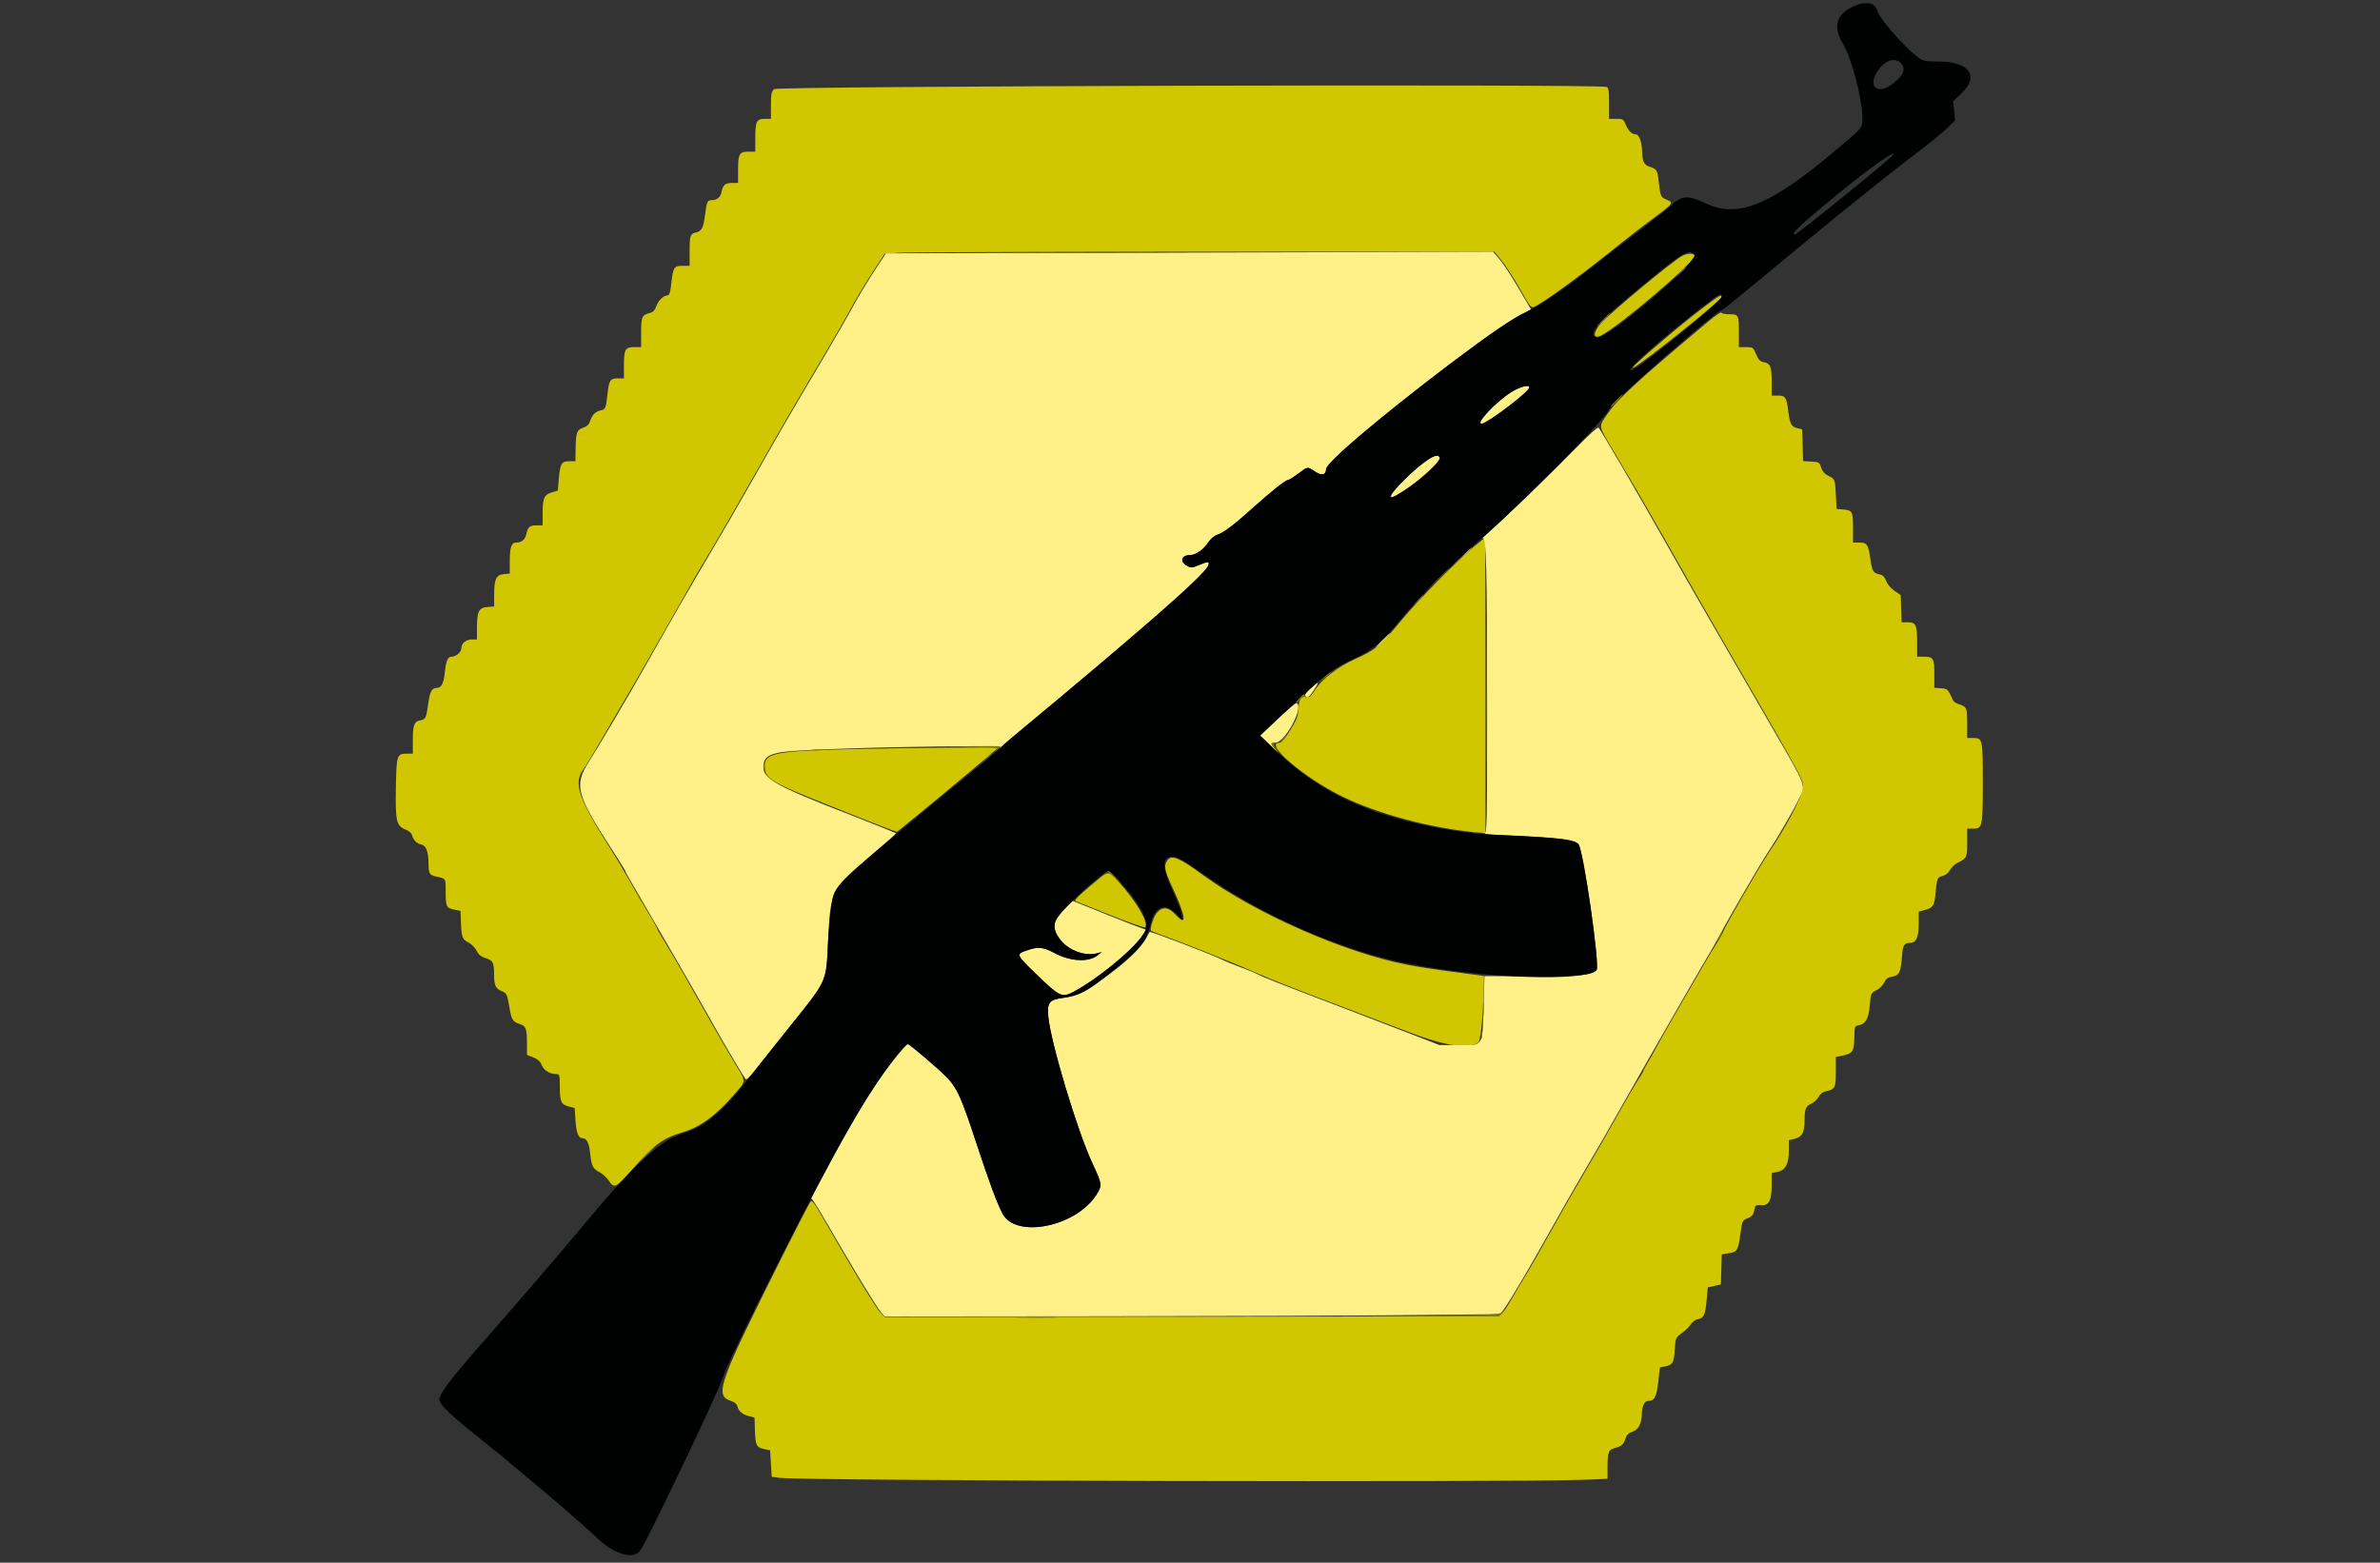 <svg id="svg" version="1.1" xmlns="http://www.w3.org/2000/svg" xmlns:xlink="http://www.w3.org/1999/xlink" width="400" height="262.667" viewBox="0, 0, 400,262.667"><rect x="0" y="0" width="400" height="262.667" fill="#333333" stroke="none"/><g id="svgg"><path id="path0" d="M130.092 14.980 C 129.649 15.423,129.566 15.856,129.566 17.740 L 129.566 19.974 128.524 19.974 C 127.153 19.974,126.938 20.415,126.938 23.242 L 126.938 25.493 125.765 25.493 C 124.257 25.493,124.047 25.876,124.047 28.629 L 124.047 30.749 123.028 30.749 C 121.879 30.749,121.497 31.082,121.255 32.295 C 121.079 33.170,120.506 33.640,119.612 33.640 C 118.898 33.640,118.774 33.908,118.508 36.029 C 118.229 38.251,117.939 38.837,117.009 39.065 C 115.987 39.315,115.909 39.541,115.904 42.247 L 115.900 44.678 114.727 44.678 C 113.328 44.678,113.138 44.935,112.883 47.175 C 112.646 49.257,112.516 49.671,112.101 49.671 C 111.496 49.671,110.579 50.598,110.278 51.514 C 110.070 52.144,109.775 52.453,109.247 52.593 C 107.872 52.957,107.753 53.220,107.753 55.880 L 107.753 58.344 106.580 58.344 C 105.072 58.344,104.862 58.727,104.862 61.481 L 104.862 63.601 103.820 63.601 C 102.566 63.601,102.353 63.911,102.115 66.097 C 101.837 68.648,101.776 68.800,100.947 68.982 C 100.055 69.178,99.508 69.739,99.164 70.810 C 98.990 71.351,98.651 71.670,98.020 71.882 C 96.943 72.245,96.777 72.713,96.741 75.493 L 96.715 77.530 95.673 77.530 C 94.363 77.530,94.136 77.915,93.917 80.508 L 93.752 82.461 92.725 82.769 C 91.450 83.151,91.196 83.746,91.196 86.351 L 91.196 88.305 90.177 88.305 C 89.029 88.305,88.709 88.585,88.445 89.818 C 88.254 90.712,87.661 91.196,86.755 91.196 C 85.952 91.196,85.677 91.992,85.677 94.316 L 85.677 96.420 84.697 96.502 C 83.401 96.610,83.057 97.324,83.052 99.919 L 83.049 101.941 81.938 102.022 C 80.495 102.127,80.167 102.760,80.162 105.453 L 80.158 107.490 79.279 107.490 C 78.290 107.490,77.530 108.150,77.530 109.007 C 77.530 109.617,76.625 110.381,75.903 110.381 C 75.253 110.381,74.951 111.096,74.743 113.122 C 74.557 114.938,74.167 115.637,73.338 115.637 C 72.587 115.637,72.257 116.258,71.987 118.182 C 71.636 120.690,71.542 120.895,70.666 121.070 C 69.591 121.286,69.382 121.830,69.382 124.424 L 69.382 126.675 68.363 126.675 C 66.721 126.675,66.634 126.937,66.536 132.195 C 66.429 137.956,66.610 138.808,68.065 139.390 C 68.769 139.671,69.160 140.016,69.268 140.449 C 69.459 141.207,70.096 141.826,70.821 141.959 C 71.581 142.099,72.002 143.153,72.011 144.941 C 72.020 146.805,72.156 147.076,73.196 147.310 C 75.005 147.716,74.901 147.561,74.905 149.886 C 74.910 152.429,74.999 152.613,76.358 152.895 L 77.398 153.110 77.465 154.939 C 77.560 157.537,77.685 157.882,78.721 158.414 C 79.236 158.678,79.843 159.288,80.097 159.798 C 80.437 160.479,80.828 160.797,81.643 161.055 C 82.872 161.444,83.039 161.790,83.045 163.946 C 83.049 165.649,83.314 166.188,84.356 166.620 C 85.187 166.964,85.223 167.046,85.667 169.616 C 85.980 171.423,86.203 171.752,87.378 172.140 C 88.408 172.480,88.559 172.901,88.564 175.453 L 88.568 177.318 89.624 177.734 C 90.397 178.037,90.783 178.393,91.061 179.059 C 91.437 179.959,92.446 180.552,93.600 180.552 C 94.035 180.552,94.087 180.786,94.087 182.736 C 94.087 185.209,94.307 185.666,95.664 186.004 L 96.583 186.234 96.723 188.355 C 96.859 190.436,97.216 191.327,97.911 191.327 C 98.606 191.327,99.008 192.120,99.185 193.843 C 99.405 195.996,99.631 196.448,100.780 197.041 C 101.272 197.295,101.953 197.916,102.292 198.421 C 103.229 199.815,103.487 199.702,106.097 196.752 C 109.992 192.349,111.355 191.332,114.717 190.324 C 117.727 189.421,120.311 187.518,123.454 183.891 C 125.441 181.596,125.432 181.871,123.613 178.902 C 122.796 177.569,120.926 174.350,119.457 171.748 C 115.171 164.154,113.277 160.863,111.782 158.407 C 111.012 157.140,110.381 156.029,110.381 155.938 C 110.381 155.846,109.690 154.635,108.846 153.247 C 108.001 151.859,106.618 149.481,105.772 147.963 C 104.925 146.445,103.513 144.080,102.633 142.707 C 97.266 134.326,96.345 131.670,98.009 129.372 C 98.432 128.788,99.691 126.730,100.806 124.799 C 101.922 122.868,103.920 119.455,105.246 117.214 C 106.573 114.974,108.318 111.958,109.125 110.512 C 109.931 109.067,111.448 106.406,112.495 104.599 C 113.542 102.792,114.953 100.309,115.632 99.080 C 116.310 97.852,117.868 95.191,119.094 93.167 C 120.320 91.143,123.608 85.466,126.400 80.552 C 131.709 71.207,132.883 69.185,138.379 59.921 C 140.222 56.813,142.326 53.147,143.053 51.774 C 143.781 50.401,145.344 47.788,146.527 45.968 L 148.679 42.660 151.278 42.488 C 152.707 42.393,175.765 42.315,202.517 42.314 L 251.158 42.313 252.370 43.808 C 253.036 44.631,254.307 46.571,255.194 48.121 C 257.514 52.175,257.255 51.931,258.489 51.219 C 260.754 49.912,266.628 45.564,272.167 41.094 C 273.627 39.917,276.199 37.928,277.883 36.676 C 281.274 34.154,281.331 34.071,280.042 33.532 C 279.084 33.132,279.061 33.071,278.724 30.103 C 278.555 28.620,278.388 28.388,277.212 28.003 C 276.289 27.701,276.022 27.124,275.979 25.335 C 275.943 23.858,275.468 22.604,274.941 22.593 C 274.266 22.580,273.679 22.016,273.234 20.950 C 272.848 20.026,272.761 19.974,271.630 19.974 L 270.434 19.974 270.434 17.374 C 270.434 15.245,270.358 14.745,270.018 14.614 C 268.673 14.098,130.613 14.459,130.092 14.980 M282.550 43.115 C 280.526 44.364,270.894 52.377,269.173 54.243 C 267.683 55.860,267.652 57.132,269.121 56.372 C 272.313 54.722,285.082 43.825,284.808 42.986 C 284.644 42.485,283.462 42.553,282.550 43.115 M286.456 51.555 C 281.857 55.037,273.319 62.364,274.536 61.783 C 276.190 60.995,289.356 50.431,289.356 49.892 C 289.356 49.445,288.890 49.712,286.456 51.555 M287.251 53.926 C 275.529 63.716,271.861 67.073,270.185 69.543 C 268.609 71.866,268.525 71.341,271.185 75.809 C 274.288 81.023,276.835 85.400,279.297 89.750 C 283.443 97.075,285.853 101.290,289.666 107.884 C 303.838 132.396,303.098 131.025,302.970 132.534 C 302.849 133.963,300.191 138.990,297.251 143.350 C 295.778 145.533,289.619 156.214,289.619 156.584 C 289.619 156.724,289.168 157.532,288.618 158.380 C 288.067 159.228,286.803 161.340,285.808 163.075 C 284.814 164.809,282.999 167.943,281.776 170.039 C 280.552 172.135,279.079 174.737,278.502 175.821 C 277.925 176.905,277.175 178.234,276.834 178.773 C 276.494 179.312,276.216 179.846,276.216 179.959 C 276.216 180.072,275.813 180.762,275.321 181.492 C 274.830 182.222,273.277 184.882,271.871 187.402 C 270.465 189.922,267.990 194.231,266.371 196.978 C 264.753 199.724,262.147 204.277,260.580 207.096 C 259.013 209.915,257.117 213.226,256.367 214.455 C 255.617 215.683,254.524 217.517,253.940 218.530 C 253.355 219.542,252.653 220.574,252.379 220.822 C 251.912 221.244,248.616 221.275,200.294 221.318 L 148.707 221.364 147.955 220.603 C 147.236 219.876,143.130 213.119,138.633 205.265 C 136.763 201.997,136.492 201.642,136.180 202.044 C 135.986 202.293,134.108 205.926,132.005 210.118 C 120.683 232.691,120.016 234.539,122.848 235.474 C 123.472 235.680,123.836 235.989,123.940 236.401 C 124.147 237.225,124.772 237.750,125.887 238.036 L 126.807 238.271 126.882 240.531 C 126.965 243.006,127.133 243.310,128.582 243.604 L 129.435 243.778 129.566 246.002 L 129.698 248.226 131.012 248.404 C 134.830 248.921,255.528 249.199,266.689 248.717 L 270.171 248.566 270.174 246.688 C 270.180 244.025,270.316 243.679,271.484 243.364 C 272.590 243.066,272.880 242.789,273.235 241.686 C 273.408 241.151,273.745 240.843,274.387 240.635 C 275.371 240.317,275.909 239.286,275.938 237.665 C 275.960 236.424,276.396 235.480,276.947 235.480 C 278.061 235.480,278.405 234.854,278.695 232.304 L 278.975 229.849 279.854 229.670 C 281.144 229.407,281.327 229.092,281.472 226.870 C 281.602 224.866,281.609 224.850,282.688 224.057 C 283.285 223.618,283.963 222.949,284.194 222.570 C 284.440 222.169,284.948 221.815,285.413 221.722 C 286.384 221.527,286.598 221.027,286.843 218.378 L 287.027 216.388 288.126 216.144 L 289.225 215.900 289.300 213.366 L 289.374 210.832 290.547 210.656 C 291.965 210.444,292.117 210.199,292.489 207.522 C 292.826 205.101,292.800 205.155,293.822 204.732 C 294.335 204.519,294.673 204.155,294.770 203.712 C 294.853 203.333,294.950 202.905,294.985 202.762 C 295.020 202.619,295.475 202.539,295.997 202.584 C 297.298 202.696,297.766 201.781,297.766 199.122 L 297.766 197.168 298.698 196.993 C 300.051 196.739,300.655 195.627,300.656 193.390 L 300.657 191.642 301.639 191.410 C 302.861 191.121,303.275 190.373,303.285 188.436 C 303.295 186.403,303.475 185.937,304.408 185.518 C 304.859 185.316,305.419 184.800,305.654 184.370 C 305.937 183.851,306.360 183.531,306.915 183.418 C 308.404 183.113,308.541 182.835,308.541 180.131 L 308.541 177.671 309.264 177.525 C 311.474 177.078,311.602 176.888,311.664 173.949 C 311.694 172.531,311.727 172.464,312.472 172.315 C 313.563 172.097,314.062 171.172,314.241 169.037 C 314.417 166.937,314.437 166.896,315.506 166.357 C 315.940 166.139,316.472 165.589,316.689 165.134 C 316.993 164.497,317.300 164.273,318.036 164.154 C 319.192 163.966,319.484 163.353,319.663 160.742 C 319.792 158.863,320.027 158.487,321.076 158.480 C 322.058 158.473,322.470 157.525,322.470 155.274 L 322.470 153.240 323.491 152.965 C 324.826 152.605,325.089 152.245,325.253 150.553 C 325.542 147.575,325.583 147.463,326.475 147.232 C 326.991 147.099,327.464 146.724,327.727 146.242 C 327.959 145.815,328.526 145.275,328.986 145.041 C 330.571 144.236,330.618 144.139,330.618 141.624 L 330.618 139.290 331.675 139.290 C 333.179 139.290,333.246 138.957,333.246 131.503 C 333.246 124.238,333.205 124.047,331.660 124.047 L 330.618 124.047 330.618 121.583 C 330.618 118.951,330.545 118.787,329.191 118.351 C 328.768 118.214,328.343 117.932,328.248 117.724 C 327.362 115.791,327.341 115.771,326.207 115.688 L 325.099 115.607 325.099 113.309 C 325.099 110.654,324.935 110.381,323.338 110.381 L 322.208 110.381 322.208 107.998 C 322.208 105.042,322.002 104.599,320.632 104.599 L 319.600 104.599 319.524 102.311 L 319.448 100.024 318.423 99.328 C 317.817 98.917,317.239 98.235,317.010 97.660 C 316.722 96.938,316.429 96.650,315.873 96.539 C 314.816 96.327,314.633 96.006,314.323 93.824 C 313.994 91.504,313.775 91.196,312.451 91.196 L 311.432 91.196 311.432 88.731 C 311.432 85.960,311.322 85.761,309.721 85.631 L 308.673 85.545 308.541 83.135 C 308.398 80.497,308.426 80.564,307.208 79.938 C 306.643 79.647,306.263 79.193,306.071 78.581 C 305.794 77.700,305.723 77.658,304.411 77.582 L 303.040 77.503 302.966 74.838 L 302.891 72.174 302.026 71.951 C 301.035 71.694,300.812 71.252,300.534 68.988 C 300.265 66.791,300.058 66.491,298.808 66.491 L 297.766 66.491 297.766 64.240 C 297.766 61.632,297.559 61.102,296.454 60.881 C 295.811 60.752,295.547 60.482,295.140 59.532 C 294.643 58.373,294.602 58.344,293.439 58.344 L 292.247 58.344 292.247 56.000 C 292.247 52.905,292.207 52.825,290.664 52.825 C 289.969 52.825,289.359 52.703,289.309 52.554 C 289.260 52.404,288.333 53.022,287.251 53.926 M247.817 91.809 C 244.984 94.154,238.344 100.871,235.694 104.074 C 231.939 108.610,231.154 109.271,227.716 110.791 C 224.997 111.993,222.191 114.134,221.100 115.839 C 220.334 117.036,220.086 117.247,219.557 117.145 C 218.691 116.980,218.276 117.575,218.244 119.026 C 218.230 119.692,218.012 120.634,217.760 121.119 C 216.725 123.115,215.466 124.836,215.038 124.840 C 212.294 124.864,219.151 130.731,225.624 133.897 C 231.644 136.842,240.676 139.251,248.160 139.908 L 249.671 140.041 249.671 115.224 C 249.671 101.575,249.635 90.407,249.591 90.407 C 249.547 90.407,248.749 91.038,247.817 91.809 M143.233 125.905 C 130.313 126.231,128.515 126.578,128.515 128.741 C 128.515 130.377,129.181 131.006,132.589 132.591 C 134.766 133.604,150.365 139.816,150.729 139.816 C 150.874 139.816,164.200 128.785,166.754 126.551 L 167.806 125.632 159.396 125.671 C 154.770 125.692,147.497 125.797,143.233 125.905 M196.204 144.605 C 195.560 145.525,195.704 146.279,197.099 149.282 C 199.318 154.056,199.530 155.862,197.630 153.804 C 196.345 152.413,195.374 152.313,194.398 153.473 C 193.841 154.135,193.183 156.264,193.469 156.477 C 193.520 156.514,194.566 156.914,195.795 157.365 C 199.836 158.849,208.302 162.251,211.301 163.596 C 213.576 164.617,217.002 165.964,226.018 169.383 C 229.560 170.725,234.483 172.602,236.960 173.552 C 242.900 175.832,246.843 176.400,248.471 175.210 C 248.878 174.912,249.359 169.694,249.399 165.139 L 249.409 164.049 247.109 163.744 C 240.388 162.852,238.794 162.612,236.268 162.116 C 225.859 160.073,210.860 153.457,202.159 147.071 C 198.179 144.150,196.895 143.618,196.204 144.605 M183.968 148.307 C 180.840 150.935,180.435 151.351,180.847 151.511 C 181.046 151.588,183.693 152.646,186.728 153.862 C 189.763 155.078,192.344 155.978,192.463 155.862 C 193.150 155.192,190.917 151.377,187.983 148.208 C 186.213 146.296,186.367 146.292,183.968 148.307 " stroke="none" fill="#d1c700" fill-rule="evenodd"></path><path id="path1" d="M179.501 42.512 L 148.883 42.582 146.793 45.786 C 145.643 47.549,144.067 50.179,143.289 51.631 C 142.512 53.083,140.336 56.873,138.452 60.053 C 132.464 70.164,131.563 71.714,126.929 79.895 C 124.432 84.304,120.946 90.335,119.184 93.298 C 116.140 98.416,112.432 104.862,108.526 111.827 C 105.868 116.565,100.629 125.455,98.964 128.048 C 96.423 132.008,96.844 133.558,103.060 143.126 C 104.196 144.874,105.125 146.378,105.125 146.469 C 105.125 146.623,105.611 147.476,109.231 153.678 C 113.422 160.858,117.261 167.536,119.770 172.011 C 122.051 176.080,124.967 180.996,125.347 181.412 C 125.448 181.524,126.114 180.879,126.826 179.978 C 127.538 179.077,130.277 175.643,132.912 172.347 C 139.083 164.628,138.838 165.177,139.168 158.344 C 139.588 149.675,139.624 149.598,145.720 144.384 C 148.399 142.093,150.590 140.157,150.588 140.083 C 150.587 140.008,147.128 138.605,142.901 136.964 C 130.165 132.020,128.141 130.872,128.305 128.687 C 128.407 127.335,129.172 126.776,131.406 126.423 C 135.628 125.755,168.377 125.083,168.076 125.671 C 167.978 125.862,168.055 125.835,168.246 125.611 C 168.437 125.387,169.372 124.559,170.323 123.771 C 191.006 106.638,202.589 96.503,203.013 95.168 C 203.284 94.312,203.142 94.289,201.608 94.937 C 200.346 95.470,200.174 95.485,199.527 95.122 C 198.240 94.400,198.523 93.313,200.000 93.301 C 200.964 93.294,202.247 92.414,203.039 91.217 C 203.480 90.552,204.062 90.059,204.630 89.871 C 205.681 89.525,207.418 88.209,210.512 85.417 C 213.468 82.750,216.062 80.683,216.452 80.683 C 216.625 80.683,217.397 80.210,218.166 79.632 C 219.825 78.386,219.712 78.400,221.029 79.272 C 222.136 80.004,222.865 79.845,222.865 78.871 C 222.865 77.072,249.713 55.831,255.928 52.713 L 257.322 52.014 256.822 51.171 C 256.547 50.708,255.589 49.083,254.694 47.561 C 253.798 46.039,252.588 44.236,252.005 43.553 L 250.945 42.313 230.531 42.377 C 219.304 42.413,196.340 42.473,179.501 42.512 M253.865 65.994 C 251.252 67.683,247.961 71.222,249.003 71.222 C 249.924 71.222,257.030 65.823,257.030 65.124 C 257.030 64.562,255.377 65.017,253.865 65.994 M264.783 75.386 C 261.240 79.016,252.796 87.178,250.056 89.621 C 249.327 90.270,248.924 90.652,249.160 90.470 C 249.797 89.977,249.934 95.131,249.934 119.471 C 249.934 138.846,249.908 140.046,249.474 140.144 C 249.221 140.201,249.488 140.263,250.066 140.280 C 259.839 140.580,264.548 141.078,265.283 141.890 C 266.078 142.769,268.924 162.361,268.356 163.045 C 267.627 163.923,265.514 164.127,257.398 164.100 L 249.488 164.073 249.333 169.333 C 249.136 176.017,249.355 175.696,244.998 175.675 L 241.919 175.660 237.319 173.873 C 234.790 172.890,229.527 170.864,225.624 169.372 C 213.858 164.871,212.439 164.312,211.320 163.742 C 210.729 163.440,209.389 162.886,208.342 162.511 C 207.295 162.135,205.967 161.589,205.391 161.297 C 203.933 160.559,193.721 156.636,193.258 156.636 C 193.214 156.636,192.947 157.087,192.666 157.639 C 190.960 160.983,182.327 167.274,178.856 167.702 C 176.333 168.014,175.961 168.460,176.187 170.905 C 176.589 175.240,181.063 190.116,183.601 195.548 C 185.244 199.068,185.267 199.244,184.272 200.813 C 180.839 206.227,170.663 208.255,168.473 203.962 C 167.488 202.033,166.296 198.813,164.127 192.234 C 161.566 184.463,160.902 182.970,159.212 181.180 C 157.861 179.750,152.862 175.484,152.574 175.516 C 152.213 175.556,148.644 180.008,147.062 182.392 C 144.416 186.380,135.733 201.857,136.359 201.470 C 136.454 201.412,137.477 203.008,138.634 205.017 C 142.874 212.385,147.324 219.739,148.005 220.503 L 148.704 221.288 185.062 221.251 C 205.058 221.231,228.333 221.142,236.783 221.054 L 252.146 220.894 252.909 219.842 C 253.887 218.493,257.447 212.442,260.717 206.570 C 262.126 204.041,264.493 199.901,265.977 197.372 C 268.493 193.084,269.881 190.671,272.856 185.414 C 277.886 176.525,285.809 162.741,287.735 159.527 C 288.038 159.021,288.661 157.898,289.119 157.030 C 290.721 153.999,295.996 144.946,297.229 143.111 C 298.737 140.867,301.534 136.036,302.392 134.195 C 303.489 131.838,303.754 132.531,297.859 122.339 C 282.960 96.579,284.634 99.487,280.461 92.116 C 275.345 83.077,269.254 72.624,268.669 71.879 C 268.547 71.723,266.959 73.156,264.783 75.386 M239.385 77.708 C 236.399 79.904,233.012 83.574,233.971 83.574 C 235.254 83.574,242.283 77.727,241.972 76.917 C 241.707 76.227,241.180 76.388,239.385 77.708 M246.241 92.970 L 245.335 93.955 246.321 93.050 C 247.238 92.207,247.427 91.984,247.226 91.984 C 247.182 91.984,246.739 92.428,246.241 92.970 M241.256 97.700 L 239.028 100.000 241.327 97.772 C 242.592 96.546,243.627 95.512,243.627 95.472 C 243.627 95.281,243.325 95.565,241.256 97.700 M232.326 107.622 C 231.688 108.272,231.224 108.804,231.297 108.804 C 231.369 108.804,231.950 108.272,232.589 107.622 C 233.227 106.971,233.690 106.439,233.618 106.439 C 233.546 106.439,232.964 106.971,232.326 107.622 M220.278 115.688 C 219.522 116.394,219.229 116.837,219.403 117.011 C 219.766 117.374,220.146 117.084,220.923 115.853 C 221.808 114.451,221.648 114.410,220.278 115.688 M214.752 120.840 L 211.804 123.653 213.717 125.493 C 214.769 126.505,215.188 126.854,214.648 126.270 C 213.487 125.014,213.448 124.836,214.336 124.836 C 215.957 124.836,219.161 118.931,217.947 118.181 C 217.810 118.096,216.373 119.293,214.752 120.840 M178.979 152.614 C 176.867 154.999,176.731 155.899,178.177 157.895 C 179.541 159.779,182.369 160.814,184.494 160.207 L 185.151 160.020 184.494 160.556 C 183.000 161.776,179.939 161.631,177.266 160.212 C 175.281 159.159,174.482 159.082,172.552 159.762 C 170.726 160.405,170.732 160.421,174.173 163.761 C 178.038 167.514,178.474 167.726,180.350 166.754 C 183.856 164.938,190.344 159.728,191.807 157.554 L 192.681 156.255 192.070 156.084 C 191.734 155.990,189.034 154.939,186.071 153.749 C 183.108 152.558,180.551 151.531,180.390 151.467 C 180.229 151.403,179.594 151.919,178.979 152.614 " stroke="none" fill="#fff187" fill-rule="evenodd"></path><path id="path2" d="M311.231 1.201 C 308.573 2.526,308.072 4.587,309.737 7.359 C 311.218 9.824,313.009 16.652,313.009 19.830 C 313.009 21.551,313.238 21.270,308.715 25.099 C 297.605 34.502,292.097 36.768,286.662 34.174 C 283.605 32.715,282.655 32.811,280.582 34.790 C 280.260 35.097,278.407 36.560,276.464 38.041 C 274.520 39.521,271.038 42.216,268.725 44.028 C 262.974 48.536,259.367 51.033,256.746 52.321 C 253.857 53.741,251.084 55.625,243.890 61.059 C 231.661 70.294,222.865 77.746,222.865 78.871 C 222.865 79.845,222.136 80.004,221.029 79.272 C 219.712 78.400,219.825 78.386,218.166 79.632 C 217.397 80.210,216.625 80.683,216.452 80.683 C 216.062 80.683,213.468 82.750,210.512 85.417 C 207.418 88.209,205.681 89.525,204.630 89.871 C 204.062 90.059,203.480 90.552,203.039 91.217 C 202.247 92.414,200.964 93.294,200.000 93.301 C 198.523 93.313,198.240 94.400,199.527 95.122 C 200.174 95.485,200.346 95.470,201.608 94.937 C 206.522 92.861,200.627 98.452,177.559 117.747 C 174.540 120.273,171.588 122.730,170.999 123.208 C 170.410 123.686,169.154 124.765,168.209 125.606 C 167.265 126.447,164.717 128.599,162.549 130.388 C 138.945 149.862,140.314 148.536,139.704 152.514 C 139.500 153.842,139.259 156.465,139.168 158.344 C 138.838 165.178,139.082 164.631,132.912 172.340 C 130.277 175.632,127.352 179.319,126.413 180.533 C 121.530 186.839,118.651 189.310,114.799 190.496 C 110.927 191.688,106.592 195.674,98.253 205.708 C 94.281 210.487,87.203 218.720,80.462 226.402 C 75.597 231.944,73.858 234.281,73.853 235.282 C 73.849 236.055,75.622 237.765,80.289 241.490 C 86.822 246.704,97.155 255.471,100.263 258.436 C 103.238 261.275,106.388 262.219,107.597 260.634 C 108.699 259.189,120.860 233.727,121.466 231.596 C 122.332 228.551,136.972 199.635,142.918 189.225 C 146.430 183.077,151.421 175.942,152.533 175.481 C 152.751 175.390,157.864 179.753,159.212 181.180 C 160.902 182.970,161.566 184.463,164.127 192.234 C 166.296 198.813,167.488 202.033,168.473 203.962 C 170.663 208.255,180.839 206.227,184.272 200.813 C 185.267 199.244,185.244 199.068,183.601 195.548 C 181.063 190.116,176.589 175.240,176.187 170.905 C 175.961 168.460,176.333 168.014,178.856 167.702 C 181.256 167.406,182.782 166.614,186.124 163.929 C 191.735 159.422,192.676 158.293,193.412 155.191 C 194.083 152.361,195.791 151.696,197.635 153.548 L 198.747 154.665 198.608 153.719 C 198.532 153.199,197.846 151.425,197.084 149.777 C 195.272 145.855,195.252 144.021,197.023 144.021 C 197.926 144.021,198.893 144.566,202.628 147.182 C 212.494 154.091,225.974 159.934,236.848 162.015 C 249.704 164.474,266.269 165.029,268.306 163.068 C 268.933 162.464,266.130 142.826,265.283 141.890 C 264.636 141.175,262.768 140.895,256.699 140.603 C 247.209 140.147,244.348 139.813,238.391 138.461 C 228.282 136.167,221.113 132.513,214.619 126.344 L 211.760 123.629 215.681 119.962 C 223.162 112.964,223.795 112.472,227.622 110.681 C 230.843 109.173,232.458 107.812,235.437 104.093 C 238.030 100.857,244.206 94.688,249.535 90.013 C 256.898 83.553,269.565 70.678,270.601 68.601 C 271.252 67.295,288.487 52.168,289.324 52.168 C 289.433 52.168,291.111 50.848,293.053 49.234 C 306.226 38.284,316.487 29.976,321.671 26.063 C 323.905 24.376,326.376 22.376,327.162 21.619 L 328.590 20.241 328.423 18.638 L 328.255 17.034 329.699 15.647 C 332.676 12.787,331.004 10.408,325.976 10.350 C 323.423 10.320,323.210 10.275,322.277 9.565 C 319.912 7.765,315.821 3.058,315.496 1.763 C 315.142 0.352,313.396 0.122,311.231 1.201 M319.644 10.806 C 320.285 11.668,319.876 12.641,318.344 13.905 C 315.622 16.148,313.674 14.584,315.680 11.766 C 316.942 9.994,318.721 9.563,319.644 10.806 M318.222 25.982 C 318.038 26.455,302.048 39.422,301.648 39.422 C 300.844 39.422,302.820 37.559,308.804 32.676 C 314.294 28.196,318.531 25.185,318.222 25.982 M284.772 42.707 C 285.913 43.587,270.158 57.054,268.383 56.716 C 266.735 56.402,268.310 54.425,273.979 49.695 C 282.590 42.510,283.638 41.831,284.772 42.707 M289.356 49.902 C 289.356 50.681,275.023 62.286,274.060 62.286 C 273.144 62.286,279.560 56.599,286.290 51.445 C 289.153 49.253,289.356 49.151,289.356 49.902 M257.030 65.124 C 257.030 65.823,249.924 71.222,249.003 71.222 C 247.961 71.222,251.252 67.683,253.865 65.994 C 255.377 65.017,257.030 64.562,257.030 65.124 M241.972 76.917 C 242.197 77.504,239.365 80.184,236.476 82.119 C 232.969 84.467,232.666 84.043,235.677 80.998 C 239.129 77.505,241.587 75.913,241.972 76.917 M188.029 147.995 C 191.788 152.054,193.254 154.921,192.414 156.567 C 191.117 159.109,184.814 164.430,180.350 166.751 C 178.475 167.727,178.039 167.516,174.173 163.761 C 170.732 160.421,170.726 160.405,172.552 159.762 C 174.482 159.082,175.281 159.159,177.266 160.212 C 179.939 161.631,183.000 161.776,184.494 160.556 L 185.151 160.020 184.494 160.207 C 180.924 161.226,176.250 157.604,177.421 154.726 C 178.020 153.253,185.368 146.386,186.345 146.386 C 186.452 146.386,187.210 147.110,188.029 147.995 " stroke="none" fill="#000101" fill-rule="evenodd"></path><path id="path3" d="M166.557 42.510 C 174.543 42.548,187.612 42.548,195.598 42.510 C 203.584 42.471,197.050 42.440,181.078 42.440 C 165.105 42.440,158.571 42.471,166.557 42.510 M282.375 45.795 L 281.603 46.649 282.457 45.877 C 283.253 45.158,283.432 44.941,283.229 44.941 C 283.184 44.941,282.800 45.325,282.375 45.795 M269.382 53.745 C 268.744 54.396,268.281 54.928,268.353 54.928 C 268.425 54.928,269.007 54.396,269.645 53.745 C 270.284 53.095,270.747 52.562,270.674 52.562 C 270.602 52.562,270.021 53.095,269.382 53.745 M271.621 67.275 C 271.059 67.851,270.651 68.361,270.714 68.409 C 270.776 68.457,271.287 67.986,271.848 67.362 C 273.128 65.939,272.981 65.882,271.621 67.275 M244.401 94.809 L 243.495 95.795 244.481 94.889 C 245.398 94.046,245.587 93.824,245.387 93.824 C 245.343 93.824,244.899 94.267,244.401 94.809 M249.797 118.003 C 249.797 130.217,249.829 135.214,249.869 129.106 C 249.908 122.999,249.908 113.006,249.869 106.899 C 249.829 100.792,249.797 105.788,249.797 118.003 M238.223 100.986 L 237.451 101.840 238.305 101.068 C 238.775 100.643,239.159 100.259,239.159 100.214 C 239.159 100.011,238.942 100.189,238.223 100.986 M222.449 113.948 L 221.419 114.887 222.536 114.035 C 223.557 113.257,223.806 113.009,223.565 113.009 C 223.517 113.009,223.015 113.432,222.449 113.948 M218.443 117.297 C 218.128 117.631,217.871 118.002,217.871 118.121 C 217.871 118.239,218.117 118.024,218.418 117.641 C 218.719 117.259,219.092 117.025,219.247 117.121 C 219.414 117.224,219.453 117.172,219.342 116.992 C 219.096 116.594,219.105 116.591,218.443 117.297 M215.572 124.205 C 215.247 124.576,215.119 124.833,215.287 124.777 C 215.570 124.683,216.479 123.516,216.261 123.526 C 216.207 123.529,215.897 123.834,215.572 124.205 M213.666 125.049 C 213.666 125.167,214.051 125.610,214.520 126.035 L 215.375 126.807 214.630 125.982 C 214.090 125.382,213.982 125.118,214.236 125.017 C 214.471 124.923,214.435 124.870,214.126 124.856 C 213.873 124.845,213.666 124.932,213.666 125.049 M163.430 125.558 C 167.453 125.632,167.705 125.666,167.377 126.091 C 167.102 126.446,167.153 126.436,167.613 126.043 C 167.936 125.768,168.200 125.502,168.200 125.452 C 168.200 125.402,166.160 125.388,163.666 125.420 L 159.133 125.479 163.430 125.558 M145.150 125.820 C 146.277 125.869,148.051 125.869,149.092 125.819 C 150.134 125.769,149.212 125.729,147.043 125.729 C 144.875 125.730,144.023 125.770,145.150 125.820 M136.597 126.077 C 137.066 126.135,137.835 126.135,138.305 126.077 C 138.775 126.019,138.390 125.971,137.451 125.971 C 136.511 125.971,136.127 126.019,136.597 126.077 M132.786 126.331 C 133.039 126.397,133.453 126.397,133.706 126.331 C 133.959 126.265,133.752 126.211,133.246 126.211 C 132.740 126.211,132.533 126.265,132.786 126.331 M165.949 127.267 L 165.177 128.121 166.032 127.349 C 166.501 126.924,166.886 126.540,166.886 126.495 C 166.886 126.292,166.669 126.471,165.949 127.267 M128.324 128.778 C 128.324 129.428,128.375 129.694,128.438 129.369 C 128.500 129.044,128.500 128.512,128.438 128.187 C 128.375 127.861,128.324 128.127,128.324 128.778 M247.635 139.997 C 247.888 140.063,248.302 140.063,248.555 139.997 C 248.807 139.931,248.601 139.877,248.095 139.877 C 247.589 139.877,247.382 139.931,247.635 139.997 M186.097 146.452 C 186.159 146.488,186.741 146.991,187.389 147.569 L 188.568 148.620 187.529 147.503 C 186.957 146.889,186.376 146.386,186.237 146.386 C 186.097 146.386,186.034 146.416,186.097 146.452 M107.359 150.854 C 107.583 151.288,107.826 151.643,107.898 151.643 C 107.970 151.643,107.846 151.288,107.622 150.854 C 107.397 150.420,107.155 150.066,107.082 150.066 C 107.010 150.066,107.134 150.420,107.359 150.854 M289.013 157.296 C 288.773 157.800,288.630 158.213,288.697 158.213 C 288.876 158.213,289.674 156.604,289.554 156.483 C 289.497 156.426,289.254 156.792,289.013 157.296 M249.236 169.645 C 249.237 170.802,249.283 171.242,249.339 170.624 C 249.394 170.006,249.393 169.060,249.337 168.521 C 249.280 167.983,249.235 168.489,249.236 169.645 M248.944 173.982 C 248.944 174.488,248.998 174.694,249.064 174.442 C 249.130 174.189,249.130 173.775,249.064 173.522 C 248.998 173.269,248.944 173.476,248.944 173.982 M108.271 194.415 L 106.570 196.189 108.344 194.489 C 109.992 192.909,110.238 192.641,110.045 192.641 C 110.005 192.641,109.206 193.440,108.271 194.415 M252.433 220.497 C 251.974 221.005,251.559 221.022,238.398 221.091 L 224.836 221.161 238.390 221.224 L 251.945 221.288 252.562 220.631 C 252.902 220.269,253.118 219.974,253.043 219.974 C 252.968 219.974,252.694 220.209,252.433 220.497 M171.434 221.484 C 173.141 221.530,175.861 221.530,177.479 221.484 C 179.097 221.438,177.700 221.400,174.376 221.400 C 171.051 221.401,169.727 221.438,171.434 221.484 " stroke="none" fill="#7c7c04" fill-rule="evenodd"></path></g></svg>